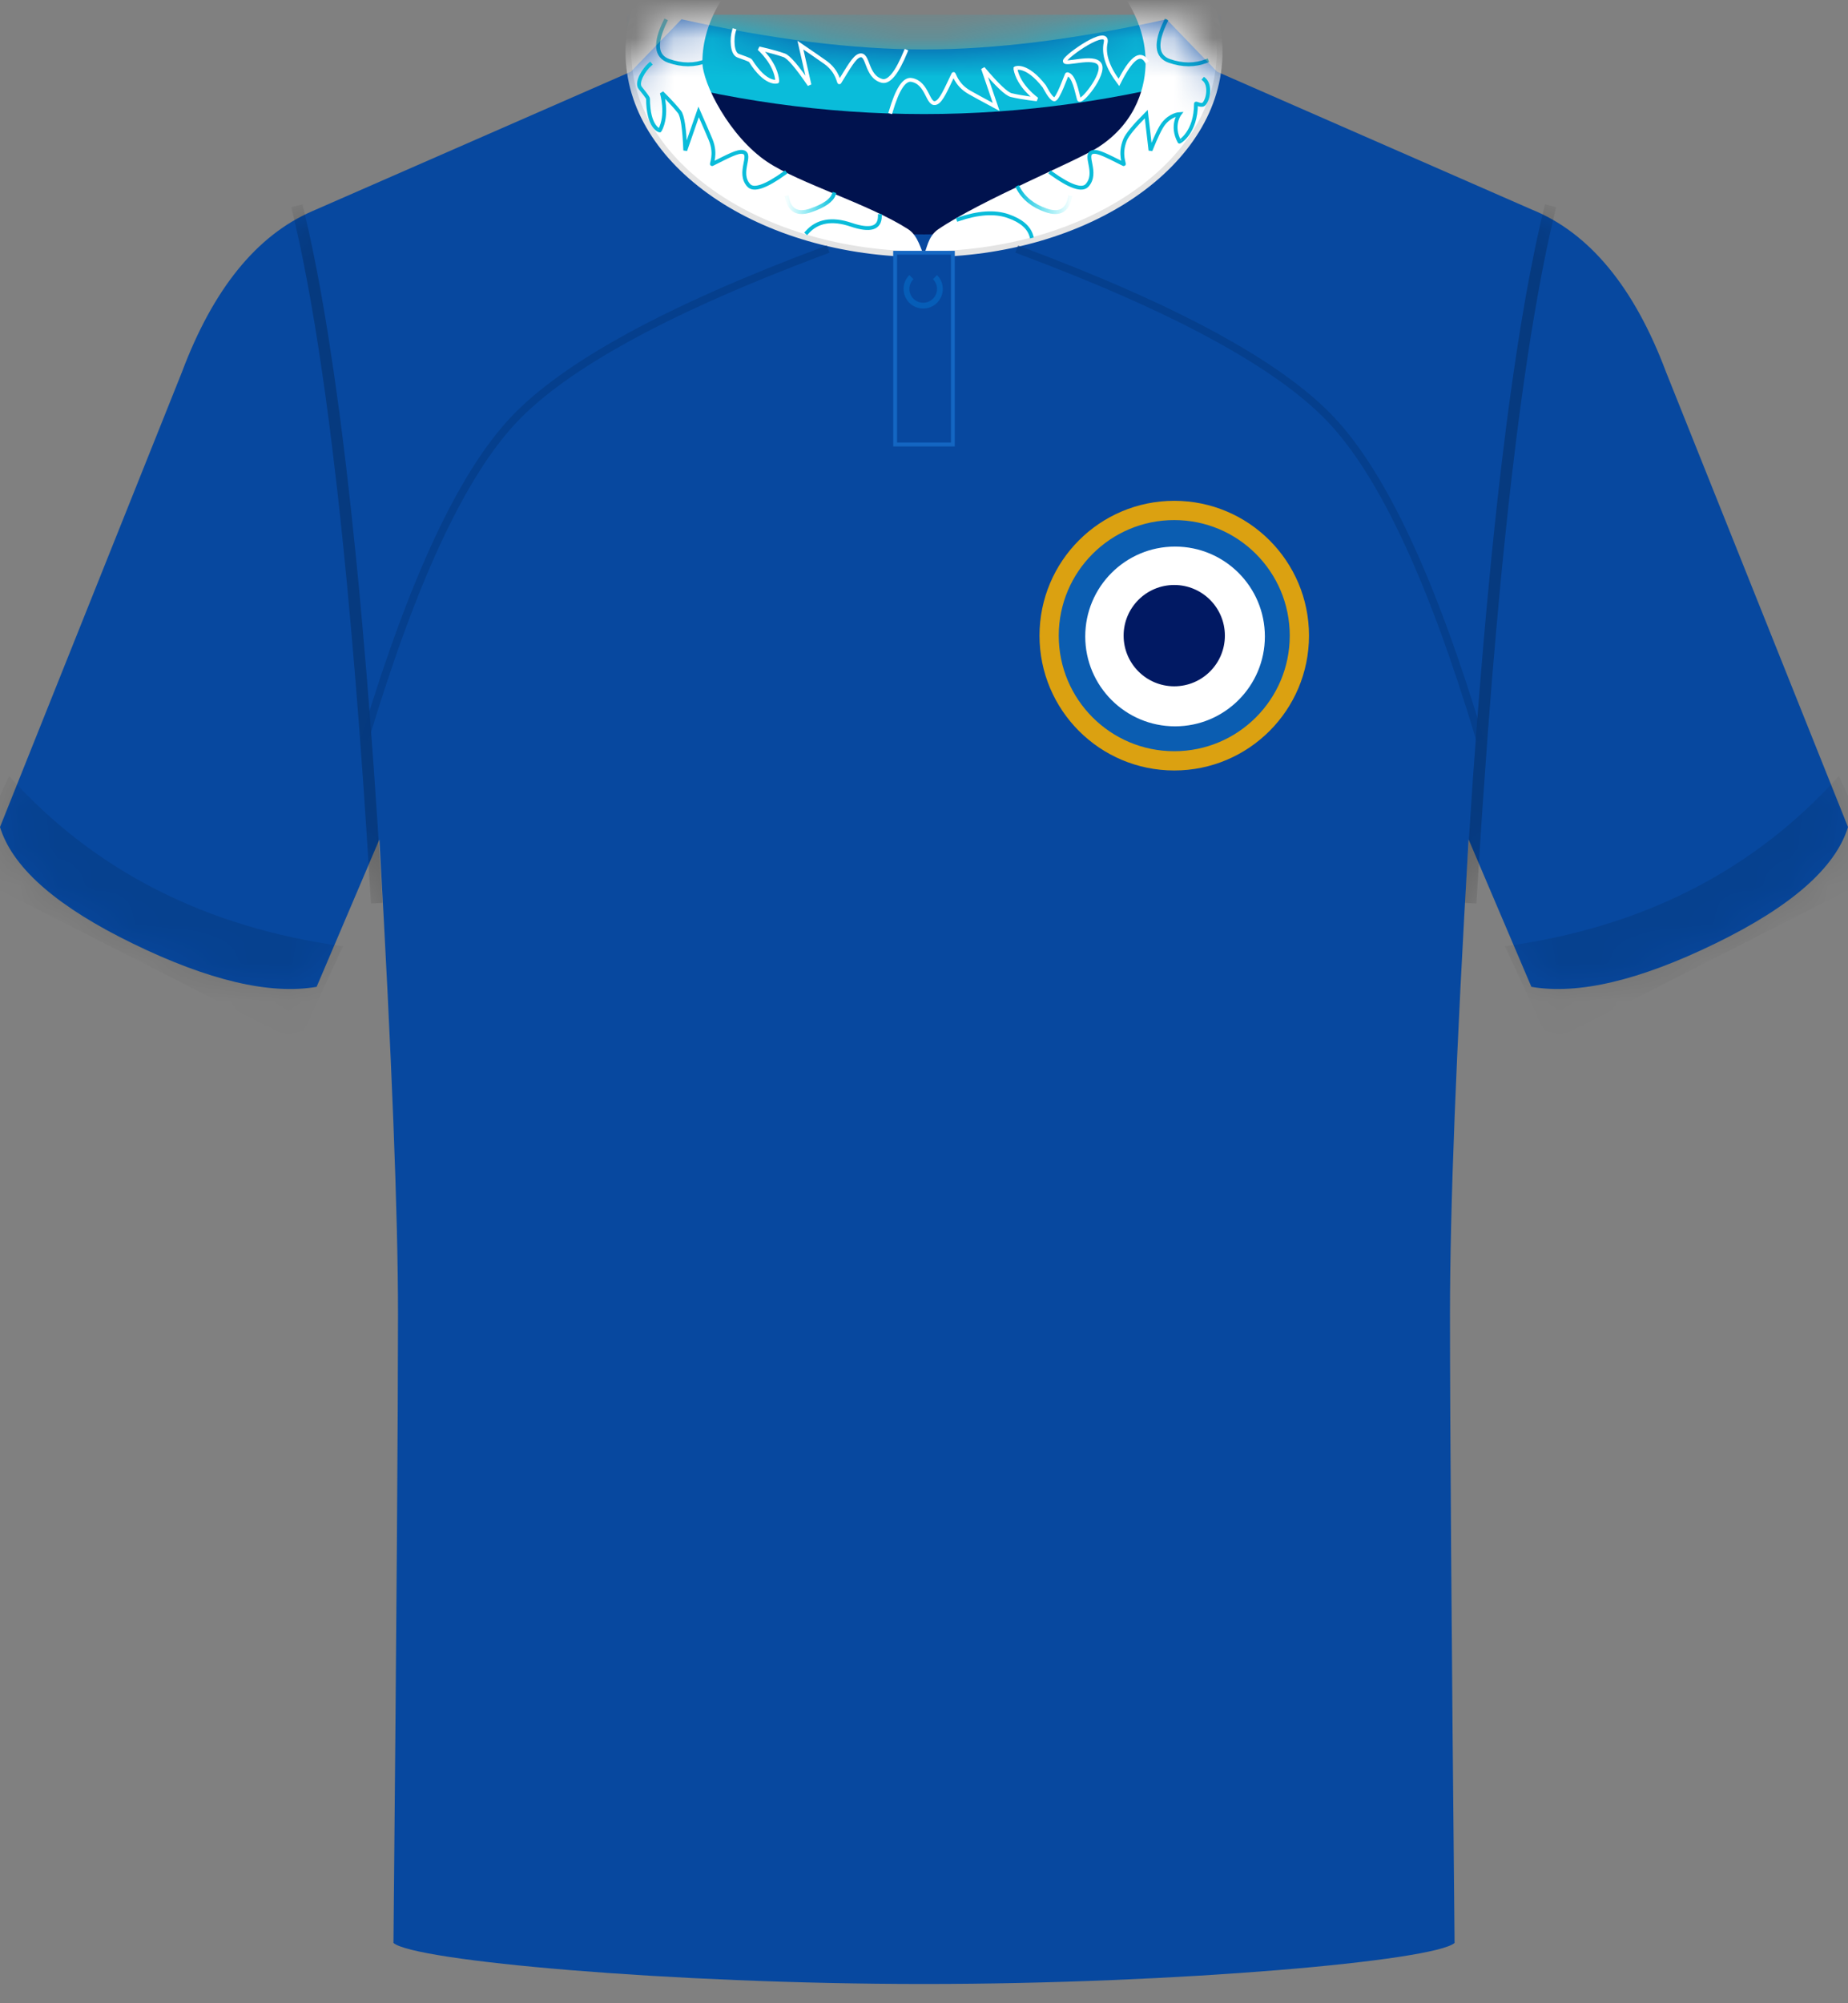 <svg xmlns="http://www.w3.org/2000/svg" xmlns:xlink="http://www.w3.org/1999/xlink" width="48" height="52" viewBox="0 0 48 52"><rect x="0" y="0" width="48" height="52" fill="#808080" stroke="none"/><defs><linearGradient id="c" x1="100%" x2="0%" y1="50%" y2="50%"><stop offset="0%" stop-color="#18DFEF" stop-opacity=".052"/><stop offset="100%" stop-color="#0ABCDA"/></linearGradient><linearGradient id="d" x1="100%" x2="0%" y1="50%" y2="50%"><stop offset="0%" stop-color="#18DFEF" stop-opacity=".052"/><stop offset="100%" stop-color="#0ABCDA"/></linearGradient><path id="a" d="M10.22,49.935 C10.299,41.609 10.338,36.169 10.338,33.616 C10.338,31.062 10.177,26.954 9.854,21.291 L8.224,25.116 C7.011,25.326 5.418,24.951 3.446,23.991 C1.527,23.058 0.387,22.079 0.028,21.054 L0,20.969 L4.725,9.16 C5.534,7.006 6.661,5.614 8.106,4.984 L16.384,1.363 L17.701,0 C20.054,0.522 22.154,0.783 24.001,0.784 C25.838,0.785 27.938,0.524 30.299,0 L31.614,1.363 L39.776,4.935 C41.278,5.539 42.445,6.948 43.275,9.16 L48,20.969 C47.675,22.024 46.527,23.032 44.554,23.991 C42.582,24.951 40.989,25.326 39.776,25.116 L38.146,21.291 C37.823,26.758 37.662,30.866 37.662,33.616 C37.662,36.366 37.701,41.805 37.781,49.935 C37.246,50.399 30.623,51 24.001,51 C17.378,51 10.755,50.399 10.22,49.935 Z"/></defs><g fill="none" fill-rule="evenodd"><g transform="translate(0 .5)"><mask id="b" fill="#fff"><use xlink:href="#a"/></mask><use xlink:href="#a" fill="#07489F"/><g fill="#000" fill-opacity=".2" fill-rule="nonzero" mask="url(#b)"><g transform="translate(7.565 4.805)"><path d="M30.484,0.072 L30.775,0 L30.885,0.459 L30.992,0.944 C31.01,1.027 31.027,1.111 31.045,1.196 L31.149,1.72 L31.252,2.269 C31.269,2.362 31.285,2.457 31.302,2.553 L31.402,3.141 L31.499,3.755 L31.594,4.394 L31.688,5.059 L31.78,5.75 L31.913,6.835 L32,7.59 L32.084,8.372 L32.167,9.179 L32.287,10.437 L32.365,11.309 L32.478,12.664 L32.551,13.6 L32.657,15.052 L32.791,17.079 L32.855,18.131 L32.555,18.149 L32.493,17.12 L32.395,15.623 L32.259,13.714 L32.152,12.348 L32.04,11.037 L31.925,9.781 L31.845,8.975 L31.723,7.813 L31.638,7.069 L31.509,5.999 L31.42,5.317 L31.329,4.659 L31.237,4.027 L31.143,3.419 L31.046,2.836 L30.948,2.278 L30.849,1.744 L30.747,1.235 L30.643,0.751 L30.538,0.292 L30.484,0.072 Z" transform="matrix(-1 0 0 1 63.339 0)"/><path d="M0.291,0 L0.346,0.226 L0.454,0.698 L0.561,1.196 L0.665,1.72 L0.768,2.269 L0.868,2.844 L0.966,3.445 L1.11,4.394 L1.25,5.402 L1.34,6.105 L1.429,6.835 L1.558,7.978 L1.683,9.179 L1.764,10.011 L1.842,10.87 L1.957,12.206 L2.067,13.6 L2.138,14.562 L2.24,16.053 L2.339,17.602 L2.37,18.131 L2.071,18.149 L1.976,16.615 L1.878,15.137 L1.775,13.714 L1.667,12.348 L1.556,11.037 L1.44,9.781 L1.361,8.975 L1.28,8.194 L1.197,7.438 L1.068,6.349 L0.981,5.655 L0.891,4.985 L0.799,4.34 L0.706,3.72 L0.611,3.124 L0.514,2.554 L0.415,2.008 L0.314,1.487 L0.211,0.99 L0.106,0.519 C0.089,0.442 0.071,0.367 0.053,0.292 L0,0.072 L0.291,0 Z"/></g></g><g mask="url(#b)"><g transform="translate(14.862 -4.476)"><path fill="#00124E" d="M2.388,5.976 L15.888,5.976 C14.913,8.699 12.663,10.061 9.138,10.061 C5.613,10.061 3.363,8.699 2.388,5.976 Z"/><path fill="#0ABCDA" d="M1.435,4.357 L16.841,4.357 L16.841,5.857 C14.273,6.577 11.706,6.937 9.138,6.937 C6.57,6.937 4.003,6.577 1.435,5.857 L1.435,4.357 Z"/><path fill="#FFF" fill-rule="nonzero" d="M9.138,0.075 C13.378,0.075 16.816,2.426 16.816,5.325 C16.816,8.224 13.378,10.575 9.138,10.575 C4.898,10.575 1.46,8.224 1.46,5.325 C1.46,2.426 4.898,0.075 9.138,0.075 Z M9.138,1.575 C5.632,1.575 2.96,3.402 2.96,5.325 C2.96,7.248 5.938,10.35 9.138,10.5 C12.337,10.65 15.316,7.248 15.316,5.325 C15.316,3.402 12.644,1.575 9.138,1.575 Z"/><path fill="#FFF" fill-rule="nonzero" d="M9.138,0 L9.407,0.003 C13.523,0.1 16.816,2.412 16.816,5.25 C16.816,7.24 15.025,9.17 12.639,10.061 C11.811,10.292 11.186,10.438 10.763,10.5 C10.406,10.552 9.862,10.577 9.13,10.575 C9.22,10.456 9.223,10.12 9.513,9.924 C10.634,9.166 13.097,8.162 13.656,7.802 C14.705,7.127 14.894,6.138 14.894,5.59 C14.894,3.548 12.534,1.605 9.394,1.504 L9.138,1.5 C5.871,1.5 3.382,3.493 3.382,5.59 C3.382,6.138 4.092,7.528 5.07,8.18 C5.899,8.733 7.714,9.275 8.724,9.924 C8.992,10.096 9.058,10.477 9.13,10.575 C8.323,10.525 7.637,10.441 7.072,10.323 C6.508,10.205 5.972,10.051 5.465,9.862 C3.079,8.971 1.46,7.24 1.46,5.25 C1.46,2.351 4.898,0 9.138,0 Z"/><path fill="#E4E4E4" fill-rule="nonzero" d="M9.138,0 C4.861,0 1.385,2.377 1.385,5.325 C1.385,8.273 4.861,10.65 9.138,10.65 C13.415,10.65 16.891,8.273 16.891,5.325 C16.891,2.377 13.415,0 9.138,0 Z M9.138,0.15 C13.341,0.15 16.741,2.474 16.741,5.325 C16.741,8.176 13.341,10.5 9.138,10.5 C4.934,10.5 1.535,8.176 1.535,5.325 C1.535,2.474 4.934,0.15 9.138,0.15 Z"/><rect width="1.5" height="4.977" x="8.388" y="10.537" fill="#07489F" stroke="#1466C2" stroke-width=".1"/><path fill="#065DB7" fill-rule="nonzero" d="M8.757,11.116 C8.558,11.315 8.558,11.637 8.757,11.836 C8.956,12.034 9.278,12.034 9.477,11.836 C9.657,11.655 9.674,11.372 9.526,11.173 L9.477,11.116 L9.371,11.222 C9.511,11.362 9.511,11.589 9.371,11.729 C9.23,11.87 9.003,11.87 8.863,11.729 C8.739,11.605 8.725,11.412 8.822,11.272 L8.863,11.222 L8.757,11.116 Z"/><path stroke="#0ABCDA" stroke-linecap="square" stroke-width=".1" d="M15.229,4.612 C15.53,4.494 15.852,4.494 16.195,4.612 C16.538,4.73 16.57,5.075 16.289,5.647" transform="rotate(180 15.854 5.085)"/><path stroke="#0ABCDA" stroke-linecap="square" stroke-width=".1" d="M2.229,4.612 C2.53,4.494 2.852,4.494 3.195,4.612 C3.538,4.73 3.57,5.075 3.289,5.647" transform="rotate(180 2.854 5.085)"/></g></g><g fill="#000" fill-opacity=".1" mask="url(#b)"><path d="M40.007,4.419 C41.793,4.175 43.409,3.685 44.854,2.948 C46.299,2.212 47.574,1.229 48.679,-4.61852778e-14 L49.833,2.494 L41.161,6.913 L40.007,4.419 Z M9.826,4.419 C8.04,4.175 6.425,3.685 4.979,2.948 C3.534,2.212 2.259,1.229 1.154,6.35935749e-13 L0,2.494 L8.672,6.913 L9.826,4.419 Z" transform="translate(-.917 19.644)"/></g></g><path stroke="#0ABCDA" stroke-linecap="square" stroke-width=".1" d="M24.894,5.693 C25.408,5.518 25.836,5.49 26.18,5.608 C26.523,5.726 26.726,5.9 26.79,6.129"/><path stroke="#0ABCDA" stroke-linecap="square" stroke-width=".1" d="M20.96,5.608 C20.96,5.926 21.209,6.001 21.707,5.833 C22.204,5.665 22.587,5.732 22.854,6.034" transform="matrix(-1 0 0 1 43.814 0)"/><path stroke="url(#c)" stroke-linecap="square" stroke-width=".1" d="M26.442,4.872 C26.586,5.146 26.829,5.342 27.172,5.46 C27.515,5.578 27.721,5.468 27.79,5.129"/><path stroke="url(#d)" stroke-linecap="square" stroke-width=".1" d="M20.442,5.043 C20.498,5.203 20.697,5.342 21.04,5.46 C21.384,5.578 21.59,5.468 21.659,5.129" transform="matrix(-1 0 0 1 42.101 0)"/><g transform="translate(27 13)"><circle cx="3.5" cy="3.5" r="3.25" fill="#0B5DB1" stroke="#DBA111" stroke-width=".5"/><circle cx="3.5" cy="3.5" r="1.315" fill="#011963"/><circle cx="3.521" cy="3.521" r="2.333" fill="#FFF"/><circle cx="3.5" cy="3.5" r="1.315" fill="#011963"/></g><path stroke="#05397F" stroke-linecap="square" stroke-opacity=".568" stroke-width=".2" d="M26.5,6.5 C30.539,8.008 33.23,9.473 34.572,10.893 C35.914,12.314 37.196,15.055 38.418,19.116"/><path stroke="#05397F" stroke-linecap="square" stroke-opacity=".568" stroke-width=".2" d="M9.5,6.5 C13.539,8.008 16.23,9.473 17.572,10.893 C18.914,12.314 20.196,15.055 21.418,19.116" transform="matrix(-1 0 0 1 30.918 0)"/><path stroke="#0ABCDA" stroke-linecap="square" stroke-width=".1" d="M27.301,4.492 C27.794,4.847 28.106,4.953 28.236,4.811 C28.531,4.485 28.133,4.009 28.381,3.947 C28.518,3.913 28.772,4.055 29.185,4.26 C29.223,4.279 29.064,4.013 29.224,3.626 C29.279,3.495 29.461,3.274 29.773,2.961 L29.883,3.904 C30.029,3.541 30.141,3.31 30.22,3.211 C30.41,2.972 30.635,2.961 30.635,2.961 C30.635,2.961 30.41,3.261 30.635,3.677 C30.639,3.684 31.064,3.442 31.064,2.692 C31.064,2.67 31.215,2.769 31.278,2.692 C31.395,2.554 31.437,2.2 31.278,2.064"/><path stroke="#0ABCDA" stroke-linecap="square" stroke-width=".1" d="M16.599,4.492 C17.092,4.847 17.404,4.953 17.533,4.811 C17.829,4.485 17.431,4.009 17.679,3.947 C17.815,3.913 18.07,4.055 18.483,4.26 C18.521,4.279 18.362,4.013 18.522,3.626 C18.576,3.495 18.68,3.255 18.834,2.905 L19.181,3.904 C19.203,3.337 19.253,3.004 19.332,2.905 C19.523,2.666 19.791,2.408 19.791,2.408 C19.791,2.408 19.617,2.97 19.842,3.386 C19.846,3.393 20.148,3.308 20.148,2.559 C20.148,2.536 20.285,2.361 20.348,2.285 C20.465,2.146 20.256,1.807 20.097,1.671" transform="matrix(-1 0 0 1 36.98 0)"/><path stroke="#FFF" stroke-linecap="square" stroke-width=".1" d="M19.384,2.521 C19.877,2.876 20.189,2.982 20.318,2.839 C20.614,2.514 20.216,2.038 20.464,1.976 C20.6,1.942 20.855,2.084 21.268,2.288 C21.306,2.307 21.147,2.042 21.307,1.655 C21.361,1.524 21.465,1.284 21.619,0.934 L21.966,1.933 C21.988,1.366 22.038,1.033 22.117,0.934 C22.308,0.695 22.576,0.437 22.576,0.437 C22.576,0.437 22.402,0.999 22.627,1.415 C22.631,1.422 22.933,1.337 22.933,0.588 C22.933,0.565 23.069,0.39 23.133,0.313 C23.249,0.175 23.041,-0.164 22.882,-0.3" transform="scale(-1 1) rotate(32 0 -72.896)"/><path stroke="#FFF" stroke-linecap="square" stroke-width=".1" d="M23.317,3.427 C23.81,3.782 24.121,3.888 24.251,3.746 C24.547,3.42 24.149,2.944 24.396,2.882 C24.533,2.848 24.788,2.99 25.201,3.195 C25.239,3.214 25.08,2.948 25.24,2.561 C25.294,2.43 25.398,2.19 25.552,1.84 L25.899,2.839 C25.921,2.272 25.971,1.939 26.05,1.84 C26.241,1.601 26.509,1.343 26.509,1.343 C26.509,1.343 26.335,1.905 26.56,2.321 C26.564,2.328 26.866,2.243 26.866,1.494 C26.866,1.471 26.796,1.145 26.86,1.068 C26.924,0.992 27.519,1.387 27.529,1.375 C27.655,1.238 27.441,0.859 27.368,0.672 C27.315,0.538 28.31,0.761 28.353,1.054 C28.395,1.347 27.582,1.599 27.695,1.684 C27.809,1.769 29.17,1.695 28.819,1.402 C28.586,1.207 28.464,0.865 28.456,0.378 C29.082,0.673 29.383,0.675 29.36,0.384" transform="scale(1 -1) rotate(38 32.415 0)"/></g></svg>